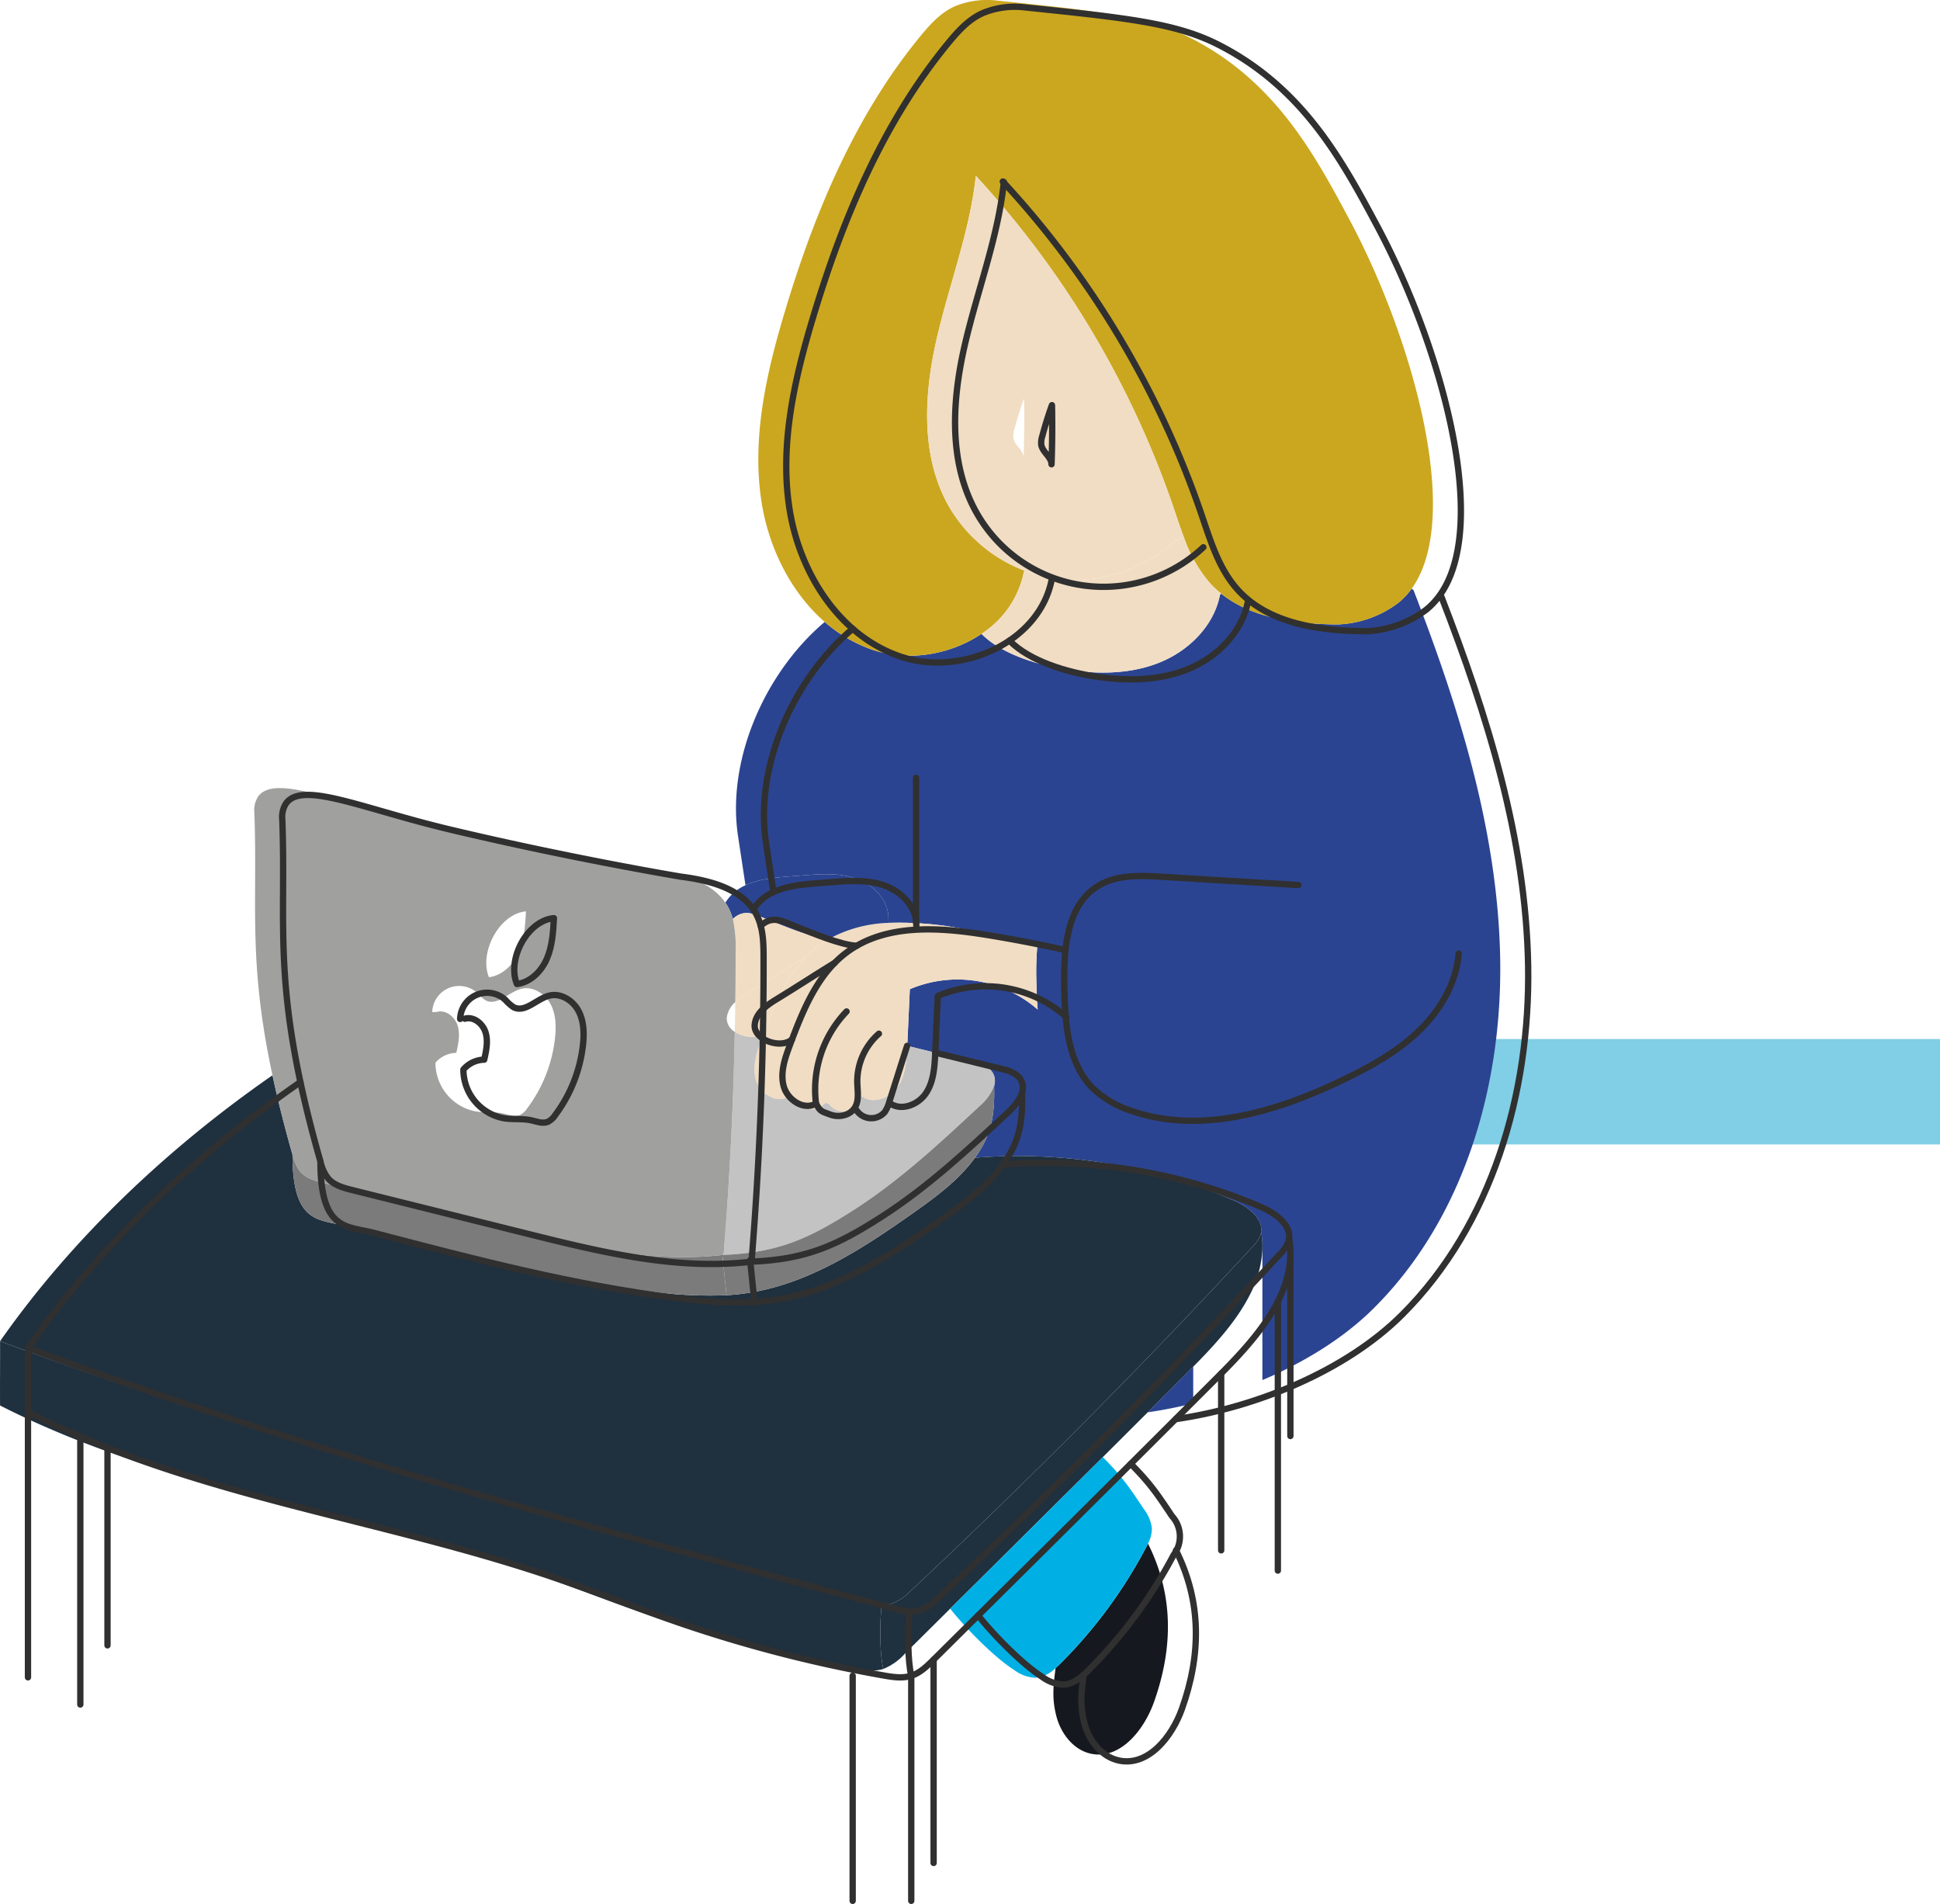 <svg xmlns="http://www.w3.org/2000/svg" width="460.178" height="451.528" viewBox="0 0 460.178 451.528">
  <g id="Groupe_103" data-name="Groupe 103" transform="translate(-788.822 -906.101)">
    <rect id="Rectangle_9" data-name="Rectangle 9" width="25" height="128" transform="translate(1249 1152.5) rotate(90)" fill="#80cfe6"/>
    <g id="Groupe_95" data-name="Groupe 95" transform="translate(703.737 693.478)">
      <g id="Groupe_94" data-name="Groupe 94" transform="translate(85.085 212.623)">
        <g id="Groupe_93" data-name="Groupe 93">
          <g id="Groupe_92" data-name="Groupe 92">
            <path id="Tracé_225" data-name="Tracé 225" d="M291.6,404.621l-.323-.039q-9.08-2.018-18.263-3.518a78.9,78.9,0,0,0-16.737-1.255l-.065-.944a7.111,7.111,0,0,0-.065-1.177c-.466-3.764-3.673-6.946-7.295-8.278-4-1.487-8.407-1.229-12.663-.879-4.721.388-9.882.491-13.878,2.354l-1.759-11.6c-2.768-18.224,6.454-38.958,20.552-50.844a34.151,34.151,0,0,0,11.123,6.532c8.575,2.988,18.664,1.293,26.062-3.712,4.863,4.928,13.71,7.5,20.552,8.537,7.321,1.1,15.017,1.009,21.859-1.8s12.727-8.666,14.15-15.935l.285-.349c7.372,5.95,17.953,7.23,27.653,7.321a25.374,25.374,0,0,0,14.344-5.1,16.787,16.787,0,0,0,3.182-3.376l.453.323c10.878,28.08,20.048,57.376,20.565,87.487s-8.562,61.424-29.878,82.714c-7.114,7.114-16.491,12.9-26.528,17.151V477.492h-.026a19.524,19.524,0,0,0-.246-4.32h-.039c.517-3.4-3.35-6.2-6.7-7.631a129.659,129.659,0,0,0-61.178-10.024c3.79-5.2,4.734-9.7,4.553-17.073v-.013a3.782,3.782,0,0,0-.194-2.807c-.918-1.863-3.195-2.5-5.225-2.936l-15.185-3.712c.207-4.475.4-8.963.608-13.439a28.942,28.942,0,0,1,30.331,4.824c-.207-2.406-.272-4.824-.323-7.178A68.263,68.263,0,0,1,291.6,404.621Z" transform="translate(-45.48 -180.952)" fill="#2b4491"/>
            <path id="Tracé_226" data-name="Tracé 226" d="M275.749,254.321c-1.423,13.309-6.4,25.959-9.364,39.009-2.962,13.1-3.7,27.576,2.91,39.268a35.107,35.107,0,0,0,17.991,15.34l-.155.414a22.808,22.808,0,0,1-10.037,14.577c-7.4,5.006-17.487,6.7-26.062,3.712a34.151,34.151,0,0,1-11.123-6.532c-8.11-7.049-13.335-17.72-15-28.52-2.341-15.133,1.164-30.537,5.575-45.2,7.036-23.411,16.672-46.459,32.219-65.317,2.341-2.833,4.928-5.652,8.33-7.062a20.037,20.037,0,0,1,9.933-1.229c23.644,2.445,35.465,3.673,45.541,8.756,20.255,10.231,29.593,27.692,37.91,43.239,14.745,27.589,27.032,70.439,14.706,87.461a16.786,16.786,0,0,1-3.182,3.376,25.373,25.373,0,0,1-14.344,5.1c-9.7-.091-20.281-1.371-27.653-7.321a22.367,22.367,0,0,1-2.794-2.639,33.479,33.479,0,0,1-6.014-10.632c-.892-2.315-1.669-4.7-2.457-7.036A222.149,222.149,0,0,0,275.749,254.321Z" transform="translate(-44.28 -212.623)" fill="#cba71f"/>
            <path id="Tracé_227" data-name="Tracé 227" d="M336.894,438.552a19.524,19.524,0,0,1,.246,4.32,25.749,25.749,0,0,1-2.936,10.477c-3.169,6.3-8.42,12.029-13.451,17.086q-5.394,5.413-10.8,10.826-5.316,5.316-10.645,10.619-12.261,12.184-24.536,24.368-5.84,5.8-11.667,11.576-5.277,5.238-10.567,10.477a13.99,13.99,0,0,1-5.3,3.816c-.867-3.738-.828-10.593-.453-14.422l.026-.867a7.262,7.262,0,0,0,2.729-.323,11.833,11.833,0,0,0,4.229-2.936q41.907-39.249,80.942-81.446a8.24,8.24,0,0,0,1.992-2.91,3.051,3.051,0,0,0,.155-.66Z" transform="translate(-37.715 -146.332)" fill="#1f303f"/>
            <path id="Tracé_228" data-name="Tracé 228" d="M377.523,439.365c3.35,1.436,7.217,4.229,6.7,7.631a3.051,3.051,0,0,1-.155.66,8.24,8.24,0,0,1-1.992,2.91q-39,42.159-80.942,81.446a11.832,11.832,0,0,1-4.229,2.936,7.261,7.261,0,0,1-2.729.323,20.841,20.841,0,0,1-4.061-.776C221.123,516.129,152,497.737,85.1,472.839c17.164-24.523,40.018-46.007,64.619-63.067,1.2,5.613,2.755,11.835,4.747,18.832-.013,16.582,6.377,15.275,12.688,16.931,23.644,6.2,47.378,12.4,71.629,15.43a102.241,102.241,0,0,0,18.638.97,52.294,52.294,0,0,0,5.3-.569c14.344-2.25,26.968-10.464,38.828-18.845,5.368-3.777,10.761-7.722,14.667-13,.039-.065.091-.116.129-.181A129.659,129.659,0,0,1,377.523,439.365Z" transform="translate(-85.082 -154.777)" fill="#1f303f"/>
            <path id="Tracé_229" data-name="Tracé 229" d="M321.931,324.462l-.285.349c-1.423,7.269-7.295,13.128-14.15,15.935s-14.538,2.9-21.859,1.8c-6.842-1.035-15.689-3.609-20.552-8.537a22.808,22.808,0,0,0,10.037-14.577l.155-.414a33.711,33.711,0,0,0,6.92,1.837,35.112,35.112,0,0,0,28.895-8.989l2.031-.673a33.48,33.48,0,0,0,6.014,10.632A22.375,22.375,0,0,0,321.931,324.462Z" transform="translate(-32.271 -183.701)" fill="#f1ddc3"/>
            <path id="Tracé_230" data-name="Tracé 230" d="M306.365,463.2v8.692a105.421,105.421,0,0,1-10.8,2.134Q300.959,468.615,306.365,463.2Z" transform="translate(-23.327 -139.1)" fill="#2b4491"/>
            <path id="Tracé_231" data-name="Tracé 231" d="M278.046,297.776c-.841,2.367-1.6,4.8-2.251,7.23a4.714,4.714,0,0,0-.22,2.069c.31,1.72,2.38,2.82,2.419,4.579q.252-6.926.116-13.852Zm38,32.879-2.031.673a35.112,35.112,0,0,1-28.895,8.989,33.711,33.711,0,0,1-6.92-1.837,35.108,35.108,0,0,1-17.991-15.34c-6.609-11.692-5.872-26.166-2.91-39.268,2.962-13.051,7.942-25.7,9.364-39.009a222.15,222.15,0,0,1,46.925,78.756C314.378,325.959,315.154,328.339,316.047,330.654Z" transform="translate(-35.195 -203.164)" fill="#f1ddc3"/>
            <path id="Tracé_232" data-name="Tracé 232" d="M300.716,495.642c6.1,12.21,5.988,24.756,1.4,37.625-2.354,6.584-7.954,13.594-14.822,12.223-4.229-.841-7.269-4.8-8.33-8.976s-.711-7.075-.181-11.343c.466-.4.905-.828,1.319-1.242a114.057,114.057,0,0,0,20.087-27.252C300.367,496.34,300.548,495.991,300.716,495.642Z" transform="translate(-28.401 -129.581)" fill="#15181e"/>
            <path id="Tracé_233" data-name="Tracé 233" d="M307.188,496.635a7.6,7.6,0,0,1-.918,3.647v.013c-.168.349-.349.7-.53,1.035a114.058,114.058,0,0,1-20.087,27.252c-.414.414-.854.841-1.319,1.242a7.758,7.758,0,0,1-4.824,2.289,9.083,9.083,0,0,1-4.954-1.824c-4.863-3.091-11.641-10.063-15.211-14.564q5.84-5.781,11.667-11.576,12.281-12.184,24.536-24.368c4.449,4.462,6.273,7.1,9.752,12.352A9.185,9.185,0,0,1,307.188,496.635Z" transform="translate(-33.955 -134.235)" fill="#00b0e5"/>
            <path id="Tracé_234" data-name="Tracé 234" d="M231.411,423.082c-2.884,1.72-6.79-.88-7.657-4.126s.31-6.661,1.5-9.817c.155-.427.323-.841.479-1.268,2.483-6.558,5.329-13.283,10.153-18.172a23.257,23.257,0,0,1,5.174-4.023h.013a31.459,31.459,0,0,1,14.215-3.829,78.906,78.906,0,0,1,16.737,1.255q9.177,1.494,18.263,3.518l.323.039a68.269,68.269,0,0,0-.3,8.562c.052,2.354.116,4.773.323,7.178a28.942,28.942,0,0,0-30.331-4.824c-.207,4.475-.4,8.963-.608,13.439-.142,3.311-.349,6.816-2.173,9.584s-5.9,4.359-8.575,2.406l-.22-.065a7.458,7.458,0,0,1-1.035,2.2,4.217,4.217,0,0,1-6.622-.4l-.789-.22a5.074,5.074,0,0,1-5.51,1.164C232.73,424.919,232.433,425.023,231.411,423.082Z" transform="translate(-44.487 -162.991)" fill="#f1ddc3"/>
            <path id="Tracé_235" data-name="Tracé 235" d="M281.77,411.787a3.782,3.782,0,0,1,.194,2.807v.013a11.679,11.679,0,0,1-3.4,4.76c-9.429,8.782-18.936,17.6-29.761,24.588s-18.134,10.218-31.016,10.748q2.134-26.4,2.664-52.9c2.069,1.345,5.251,1.694,6.946.194-.155.427-.323.841-.479,1.268-1.19,3.156-2.38,6.558-1.5,9.817s4.773,5.846,7.657,4.126c1.022,1.94,1.319,1.837,3.363,2.6a5.073,5.073,0,0,0,5.51-1.164l.789.22a4.217,4.217,0,0,0,6.622.4,7.457,7.457,0,0,0,1.035-2.2l.22.065c2.677,1.953,6.739.362,8.575-2.406s2.031-6.273,2.173-9.584l15.185,3.712C278.575,409.291,280.852,409.925,281.77,411.787Z" transform="translate(-46.149 -157.115)" fill="#c4c3c3"/>
            <path id="Tracé_236" data-name="Tracé 236" d="M277.476,428.775c-.039.065-.091.116-.129.181-3.906,5.277-9.3,9.222-14.667,13-11.861,8.381-24.484,16.595-38.828,18.845a52.294,52.294,0,0,1-5.3.569l-.013-.142c-.323-3.13-.647-6.273-.97-9.4a2.109,2.109,0,0,0,.285-.026c12.882-.53,20.177-3.777,31.016-10.748s20.332-15.806,29.761-24.588a11.678,11.678,0,0,0,3.4-4.76C282.21,419.074,281.266,423.575,277.476,428.775Z" transform="translate(-46.214 -154.21)" fill="#7b7b7b"/>
            <path id="Tracé_237" data-name="Tracé 237" d="M256.723,382.331a7.108,7.108,0,0,1,.065,1.177l.065.944a31.459,31.459,0,0,0-14.215,3.829h-.013c-3.893-.233-10.4-3-14.021-4.423s-5.807-2.923-8.731-.349a13.2,13.2,0,0,0-.892-2.38,11.9,11.9,0,0,0-.867-1.474,10.645,10.645,0,0,1,4.773-4.126c4-1.863,9.157-1.966,13.878-2.354,4.255-.349,8.666-.608,12.663.88C253.05,375.385,256.258,378.567,256.723,382.331Z" transform="translate(-46.052 -165.594)" fill="#2b4491"/>
            <path id="Tracé_238" data-name="Tracé 238" d="M294.178,520.965l-.026.867c-.375,3.829-.414,10.684.453,14.422-2.1.673-4.359.323-6.532-.065a320.981,320.981,0,0,1-49.189-12.74c-9.338-3.221-18.509-6.868-27.847-10.089-35.672-12.274-72.509-17.6-107.082-31.158q-3.24-1.261-6.441-2.639Q91.248,476.9,85.1,473.781c-.039-4.682.026-10.567,0-15.249,66.908,24.9,136.028,43.291,205.019,61.657A20.851,20.851,0,0,0,294.178,520.965Z" transform="translate(-85.085 -140.47)" fill="#1f303f"/>
            <path id="Tracé_239" data-name="Tracé 239" d="M242.226,386.192a23.26,23.26,0,0,0-5.174,4.023c-2.988,1.772-10.606,6.713-13.581,8.485a20.214,20.214,0,0,0-3.4,2.445c.065-4.022.078-8.032.078-12.055a30.368,30.368,0,0,0-.673-7.67c2.923-2.574,5.1-1.073,8.731.349S238.333,385.959,242.226,386.192Z" transform="translate(-45.653 -163.506)" fill="#f1ddc3"/>
            <path id="Tracé_240" data-name="Tracé 240" d="M236.944,387.9c-4.824,4.889-7.67,11.615-10.153,18.172-1.694,1.5-4.876,1.151-6.946-.194.052-2.354.091-4.7.116-7.049a20.217,20.217,0,0,1,3.4-2.445C226.338,394.615,233.956,389.674,236.944,387.9Z" transform="translate(-45.545 -161.194)" fill="#f1ddc3"/>
            <path id="Tracé_241" data-name="Tracé 241" d="M245.223,388.138a30.368,30.368,0,0,1,.673,7.67c0,4.023-.013,8.032-.078,12.055a5.876,5.876,0,0,0-2.031,3.777,3.719,3.719,0,0,0,1.914,3.272q-.524,26.483-2.664,52.9a2.114,2.114,0,0,1-.285.026c-17.694,2.031-35.44-2.315-52.72-6.622q-20.856-5.18-41.687-10.386c-2.108-.517-4.359-1.125-5.769-2.781a10.206,10.206,0,0,1-1.8-4c-1.992-7-3.544-13.219-4.747-18.832-5.885-27.433-3.479-40.691-4.294-62.187a5.953,5.953,0,0,1,.905-3.919c3.906-5.355,18,1.255,38.88,6.221,29.1,6.92,54.737,11.162,54.737,11.162,6.428.828,13.646,2.6,17.2,7.786a11.907,11.907,0,0,1,.867,1.474A13.2,13.2,0,0,1,245.223,388.138Zm-42.178,28.339c.31-2.768.259-5.7-1.061-8.161s-4.178-4.255-6.881-3.609c-3.027.737-5.782,4.2-8.524,2.742a10.1,10.1,0,0,1-1.927-1.72,6.393,6.393,0,0,0-10.722,4.514l1.1-.039c2.1-.621,4.281,1.164,4.928,3.246s.155,4.333-.323,6.454a6.65,6.65,0,0,0-4.941,2.341,11.744,11.744,0,0,0,9.739,11.576c2.1.31,4.255.013,6.325.466,1.345.3,2.781.879,4.035.323a4.6,4.6,0,0,0,1.643-1.513A34.056,34.056,0,0,0,203.045,416.476Zm-8.537-20.552c1.28-2.988,1.474-6.325,1.656-9.571-6.312.543-11.2,9.752-8.782,15.612C190.615,401.576,193.228,398.925,194.508,395.924Z" transform="translate(-71.401 -170.224)" fill="#a0a09f"/>
            <path id="Tracé_242" data-name="Tracé 242" d="M241.668,457.521l.013.142a102.247,102.247,0,0,1-18.638-.97c-24.251-3.027-47.986-9.235-71.629-15.43-6.312-1.656-12.7-.349-12.688-16.931a10.207,10.207,0,0,0,1.8,4c1.41,1.656,3.66,2.264,5.769,2.781q20.837,5.2,41.687,10.386c17.28,4.307,35.026,8.653,52.72,6.622C241.021,451.248,241.344,454.391,241.668,457.521Z" transform="translate(-69.346 -150.505)" fill="#7b7b7b"/>
          </g>
        </g>
      </g>
      <path id="Tracé_243" data-name="Tracé 243" d="M271.817,245.993c-1.407,13.362-6.415,26.053-9.386,39.157s-3.71,27.578,2.9,39.276a34.595,34.595,0,0,0,53.8,8.189" transform="translate(51.393 9.791)" fill="none" stroke="#303030" stroke-linecap="round" stroke-linejoin="round" stroke-width="1.5"/>
      <path id="Tracé_244" data-name="Tracé 244" d="M280.641,255.309A222.15,222.15,0,0,1,327.8,334.328c2.124,6.228,4.087,12.761,8.467,17.672,7.326,8.213,19.445,9.845,30.451,9.954a25.368,25.368,0,0,0,14.348-5.092c17.328-13.891,4.328-61.185-11.526-90.836-8.314-15.551-17.651-33.014-37.907-43.243-10.074-5.087-21.9-6.309-45.538-8.754a19.98,19.98,0,0,0-9.941,1.224c-3.4,1.409-5.986,4.231-8.327,7.069-15.549,18.854-25.184,41.907-32.222,65.311-4.411,14.663-7.912,30.072-5.572,45.2s11.661,30.019,26.123,35.054,33.27-3.241,36.108-18.289" transform="translate(42.309 0.366)" fill="none" stroke="#303030" stroke-linecap="round" stroke-linejoin="round" stroke-width="1.5"/>
      <path id="Tracé_245" data-name="Tracé 245" d="M363.74,322.056c10.88,28.086,20.054,57.381,20.564,87.5s-8.56,61.426-29.868,82.714c-13.445,13.435-34.949,22.1-53.744,24.787" transform="translate(63.262 32.109)" fill="none" stroke="#303030" stroke-linecap="round" stroke-linejoin="round" stroke-width="1.5"/>
      <path id="Tracé_246" data-name="Tracé 246" d="M246.234,327.905c-14.1,11.877-23.318,32.608-20.555,50.832l1.766,11.611" transform="translate(41.109 33.825)" fill="none" stroke="#303030" stroke-linecap="round" stroke-linejoin="round" stroke-width="1.5"/>
      <path id="Tracé_247" data-name="Tracé 247" d="M335.785,375.378,303.5,373.421c-5.247-.317-10.884-.542-15.337,2.251-7.391,4.632-8.045,14.956-7.883,23.676.159,8.619.695,18.166,6.794,24.258a23.844,23.844,0,0,0,9.2,5.356c16.406,5.652,34.532.134,50.163-7.4,6.389-3.08,12.7-6.556,17.821-11.458s9.012-11.407,9.562-18.476" transform="translate(57.267 47.127)" fill="none" stroke="#303030" stroke-linecap="round" stroke-linejoin="round" stroke-width="1.5"/>
      <path id="Tracé_248" data-name="Tracé 248" d="M231.386,377.75c7.006.9,14.953,2.917,18.069,9.256,1.509,3.072,1.564,6.63,1.568,10.052q.047,36.038-2.856,72c-17.787,2.108-35.634-2.256-53.014-6.586L153.47,452.083c-2.1-.525-4.351-1.134-5.761-2.782a10.339,10.339,0,0,1-1.8-4c-11.745-41.187-8.057-55.115-9.049-81.031a6.007,6.007,0,0,1,.907-3.918c3.907-5.344,18.011,1.261,38.879,6.225C205.756,373.507,231.386,377.75,231.386,377.75Z" transform="translate(15.186 42.765)" fill="none" stroke="#303030" stroke-linecap="round" stroke-linejoin="round" stroke-width="1.5"/>
      <path id="Tracé_249" data-name="Tracé 249" d="M222.913,455.19c12.876-.521,20.177-3.766,31.01-10.746s20.329-15.808,29.761-24.588c2.16-2.011,4.517-4.928,3.213-7.576-.916-1.86-3.2-2.5-5.228-2.941l-15.181-3.712" transform="translate(40.441 56.63)" fill="none" stroke="#303030" stroke-linecap="round" stroke-linejoin="round" stroke-width="1.5"/>
      <path id="Tracé_250" data-name="Tracé 250" d="M143.851,429.294c-.009,16.582,6.373,15.269,12.691,16.924,23.644,6.2,47.37,12.41,71.623,15.434,7.948.992,16.032,1.635,23.944.395,14.345-2.251,26.97-10.465,38.833-18.837,5.361-3.783,10.76-7.728,14.658-13.005s4.868-9.808,4.682-17.262" transform="translate(17.243 58.777)" fill="none" stroke="#303030" stroke-linecap="round" stroke-linejoin="round" stroke-width="1.5"/>
      <path id="Tracé_251" data-name="Tracé 251" d="M222.655,443.68l1.009,9.782" transform="translate(40.365 67.795)" fill="none" stroke="#303030" stroke-linecap="round" stroke-linejoin="round" stroke-width="1.5"/>
      <path id="Tracé_252" data-name="Tracé 252" d="M170.586,400.8c2.091-.614,4.277,1.167,4.915,3.252s.16,4.328-.321,6.454a6.659,6.659,0,0,0-4.937,2.345,11.757,11.757,0,0,0,9.742,11.576c2.1.3,4.257.013,6.325.462,1.345.291,2.778.883,4.035.322a4.52,4.52,0,0,0,1.643-1.517A34.093,34.093,0,0,0,198.6,407.08c.31-2.769.247-5.705-1.068-8.163s-4.17-4.258-6.88-3.6c-3.021.728-5.785,4.195-8.529,2.733a10.149,10.149,0,0,1-1.917-1.71,6.391,6.391,0,0,0-10.729,4.509" transform="translate(24.762 53.411)" fill="none" stroke="#303030" stroke-linecap="round" stroke-linejoin="round" stroke-width="1.5"/>
      <path id="Tracé_253" data-name="Tracé 253" d="M180.026,396.584c-2.417-5.863,2.464-15.073,8.782-15.618-.181,3.253-.379,6.585-1.661,9.582s-3.885,5.642-7.122,6.036" transform="translate(27.672 49.394)" fill="none" stroke="#303030" stroke-linecap="round" stroke-linejoin="round" stroke-width="1.5"/>
      <path id="Tracé_254" data-name="Tracé 254" d="M295.412,387.87q-9.078-2.024-18.262-3.517c-11.367-1.846-24.1-2.761-33.33,4.127-6.966,5.2-10.394,13.77-13.445,21.91-1.181,3.151-2.371,6.558-1.5,9.809s4.783,5.855,7.667,4.123a26.789,26.789,0,0,1,7.25-21.829" transform="translate(42.102 49.998)" fill="none" stroke="#303030" stroke-linecap="round" stroke-linejoin="round" stroke-width="1.5"/>
      <path id="Tracé_255" data-name="Tracé 255" d="M234.734,418.711c1.022,1.94,1.309,1.838,3.362,2.61s4.691.233,5.846-1.632c1.066-1.72.638-3.919.586-5.942a15.043,15.043,0,0,1,5.126-11.592" transform="translate(43.909 55.611)" fill="none" stroke="#303030" stroke-linecap="round" stroke-linejoin="round" stroke-width="1.5"/>
      <path id="Tracé_256" data-name="Tracé 256" d="M242.5,389.149c-2.977,1.777-10.6,6.714-13.574,8.49-2.461,1.468-5.2,3.362-5.432,6.219-.288,3.567,6.181,5.849,8.855,3.469" transform="translate(40.608 51.795)" fill="none" stroke="#303030" stroke-linecap="round" stroke-linejoin="round" stroke-width="1.5"/>
      <path id="Tracé_257" data-name="Tracé 257" d="M242.2,419.711a4.205,4.205,0,0,0,6.618.4,8.014,8.014,0,0,0,1.138-2.526l4.191-13.2" transform="translate(46.101 56.268)" fill="none" stroke="#303030" stroke-linecap="round" stroke-linejoin="round" stroke-width="1.5"/>
      <path id="Tracé_258" data-name="Tracé 258" d="M248.288,421.193c2.685,1.95,6.744.365,8.573-2.406s2.033-6.269,2.182-9.587l.6-13.437a28.956,28.956,0,0,1,30.5,4.965" transform="translate(47.886 53.058)" fill="none" stroke="#303030" stroke-linecap="round" stroke-linejoin="round" stroke-width="1.5"/>
      <path id="Tracé_259" data-name="Tracé 259" d="M247.372,387.436c-3.894-.234-10.412-2.992-14.043-4.418s-5.811-2.926-8.741-.349" transform="translate(40.932 49.483)" fill="none" stroke="#303030" stroke-linecap="round" stroke-linejoin="round" stroke-width="1.5"/>
      <path id="Tracé_260" data-name="Tracé 260" d="M223.233,380.91c3.7-5.966,11.66-5.9,18.657-6.486,4.253-.354,8.663-.614,12.664.873s7.49,5.2,7.354,9.461" transform="translate(40.534 47.394)" fill="none" stroke="#303030" stroke-linecap="round" stroke-linejoin="round" stroke-width="1.5"/>
      <path id="Tracé_261" data-name="Tracé 261" d="M253.089,389.556V355.247" transform="translate(49.295 41.848)" fill="none" stroke="#303030" stroke-linecap="round" stroke-linejoin="round" stroke-width="1.5"/>
      <path id="Tracé_262" data-name="Tracé 262" d="M321.331,430.6a129.728,129.728,0,0,1,61.317,10.019c3.565,1.527,7.719,4.588,6.545,8.283a8.169,8.169,0,0,1-1.994,2.915q-38.985,42.169-80.943,81.451a12,12,0,0,1-4.229,2.936c-2.185.715-4.558.127-6.779-.464-69-18.355-138.117-36.75-205.031-61.647,17.162-24.533,40.021-46.007,64.622-63.072" transform="translate(1.505 58.212)" fill="none" stroke="#303030" stroke-linecap="round" stroke-linejoin="round" stroke-width="1.5"/>
      <path id="Tracé_263" data-name="Tracé 263" d="M251.909,508.723c-.378,3.819-.416,10.681.457,14.419" transform="translate(48.874 86.88)" fill="none" stroke="#303030" stroke-linecap="round" stroke-linejoin="round" stroke-width="1.5"/>
      <path id="Tracé_264" data-name="Tracé 264" d="M90.218,465.645c.034,4.677-.034,10.565,0,15.243,39.829,20.251,83.7,25.044,125.945,39.586,9.335,3.213,18.514,6.863,27.845,10.086A321.511,321.511,0,0,0,293.2,543.3c2.166.382,4.436.735,6.533.066s3.741-2.269,5.3-3.818L327.263,517.5q23.045-22.858,45.99-45.817c8.743-8.787,18.158-19.648,16.137-31.879" transform="translate(1.503 66.658)" fill="none" stroke="#303030" stroke-linecap="round" stroke-linejoin="round" stroke-width="1.5"/>
      <path id="Tracé_265" data-name="Tracé 265" d="M270.211,332.162c4.858,4.934,13.708,7.5,20.554,8.534,7.318,1.1,15.01,1.013,21.859-1.791s12.721-8.671,14.146-15.934" transform="translate(54.318 32.378)" fill="none" stroke="#303030" stroke-linecap="round" stroke-linejoin="round" stroke-width="1.5"/>
      <path id="Tracé_266" data-name="Tracé 266" d="M278.6,287.074q.138,6.928-.111,13.856c-.039-1.756-2.113-2.855-2.428-4.583a4.783,4.783,0,0,1,.226-2.062q.993-3.735,2.3-7.376" transform="translate(56.024 21.797)" fill="none" stroke="#303030" stroke-linecap="round" stroke-linejoin="round" stroke-width="1.5"/>
      <path id="Tracé_267" data-name="Tracé 267" d="M264.468,516.975c3.579,4.5,10.355,11.478,15.207,14.564a9.165,9.165,0,0,0,4.965,1.829c2.423-.06,4.427-1.824,6.14-3.539a114.081,114.081,0,0,0,20.084-27.25,7.158,7.158,0,0,0-.436-9.2c-3.479-5.254-5.3-7.894-9.752-12.355" transform="translate(52.633 78.753)" fill="none" stroke="#303030" stroke-linecap="round" stroke-linejoin="round" stroke-width="1.5"/>
      <path id="Tracé_268" data-name="Tracé 268" d="M283.911,526.422c-.539,4.275-.886,7.167.177,11.343s4.105,8.14,8.33,8.983c6.867,1.371,12.471-5.639,14.825-12.233,4.592-12.859,4.709-25.427-1.4-37.637" transform="translate(58.187 83.404)" fill="none" stroke="#303030" stroke-linecap="round" stroke-linejoin="round" stroke-width="1.5"/>
      <line id="Ligne_48" data-name="Ligne 48" y2="53.379" transform="translate(287.342 610.022)" fill="none" stroke="#303030" stroke-linecap="round" stroke-linejoin="round" stroke-width="1.5"/>
      <line id="Ligne_49" data-name="Ligne 49" y2="53.379" transform="translate(301.239 610.022)" fill="none" stroke="#303030" stroke-linecap="round" stroke-linejoin="round" stroke-width="1.5"/>
      <line id="Ligne_50" data-name="Ligne 50" y2="48.212" transform="translate(306.542 606.203)" fill="none" stroke="#303030" stroke-linecap="round" stroke-linejoin="round" stroke-width="1.5"/>
      <line id="Ligne_51" data-name="Ligne 51" y2="62.852" transform="translate(91.722 547.545)" fill="none" stroke="#303030" stroke-linecap="round" stroke-linejoin="round" stroke-width="1.5"/>
      <line id="Ligne_52" data-name="Ligne 52" y2="63.514" transform="translate(104.138 553.325)" fill="none" stroke="#303030" stroke-linecap="round" stroke-linejoin="round" stroke-width="1.5"/>
      <line id="Ligne_53" data-name="Ligne 53" y2="46.843" transform="translate(110.582 555.969)" fill="none" stroke="#303030" stroke-linecap="round" stroke-linejoin="round" stroke-width="1.5"/>
      <line id="Ligne_54" data-name="Ligne 54" y2="63.824" transform="translate(388.198 521.258)" fill="none" stroke="#303030" stroke-linecap="round" stroke-linejoin="round" stroke-width="1.5"/>
      <line id="Ligne_55" data-name="Ligne 55" y2="41.942" transform="translate(374.756 538.34)" fill="none" stroke="#303030" stroke-linecap="round" stroke-linejoin="round" stroke-width="1.5"/>
      <line id="Ligne_56" data-name="Ligne 56" y2="42.391" transform="translate(391.17 510.779)" fill="none" stroke="#303030" stroke-linecap="round" stroke-linejoin="round" stroke-width="1.5"/>
    </g>
  </g>
</svg>
